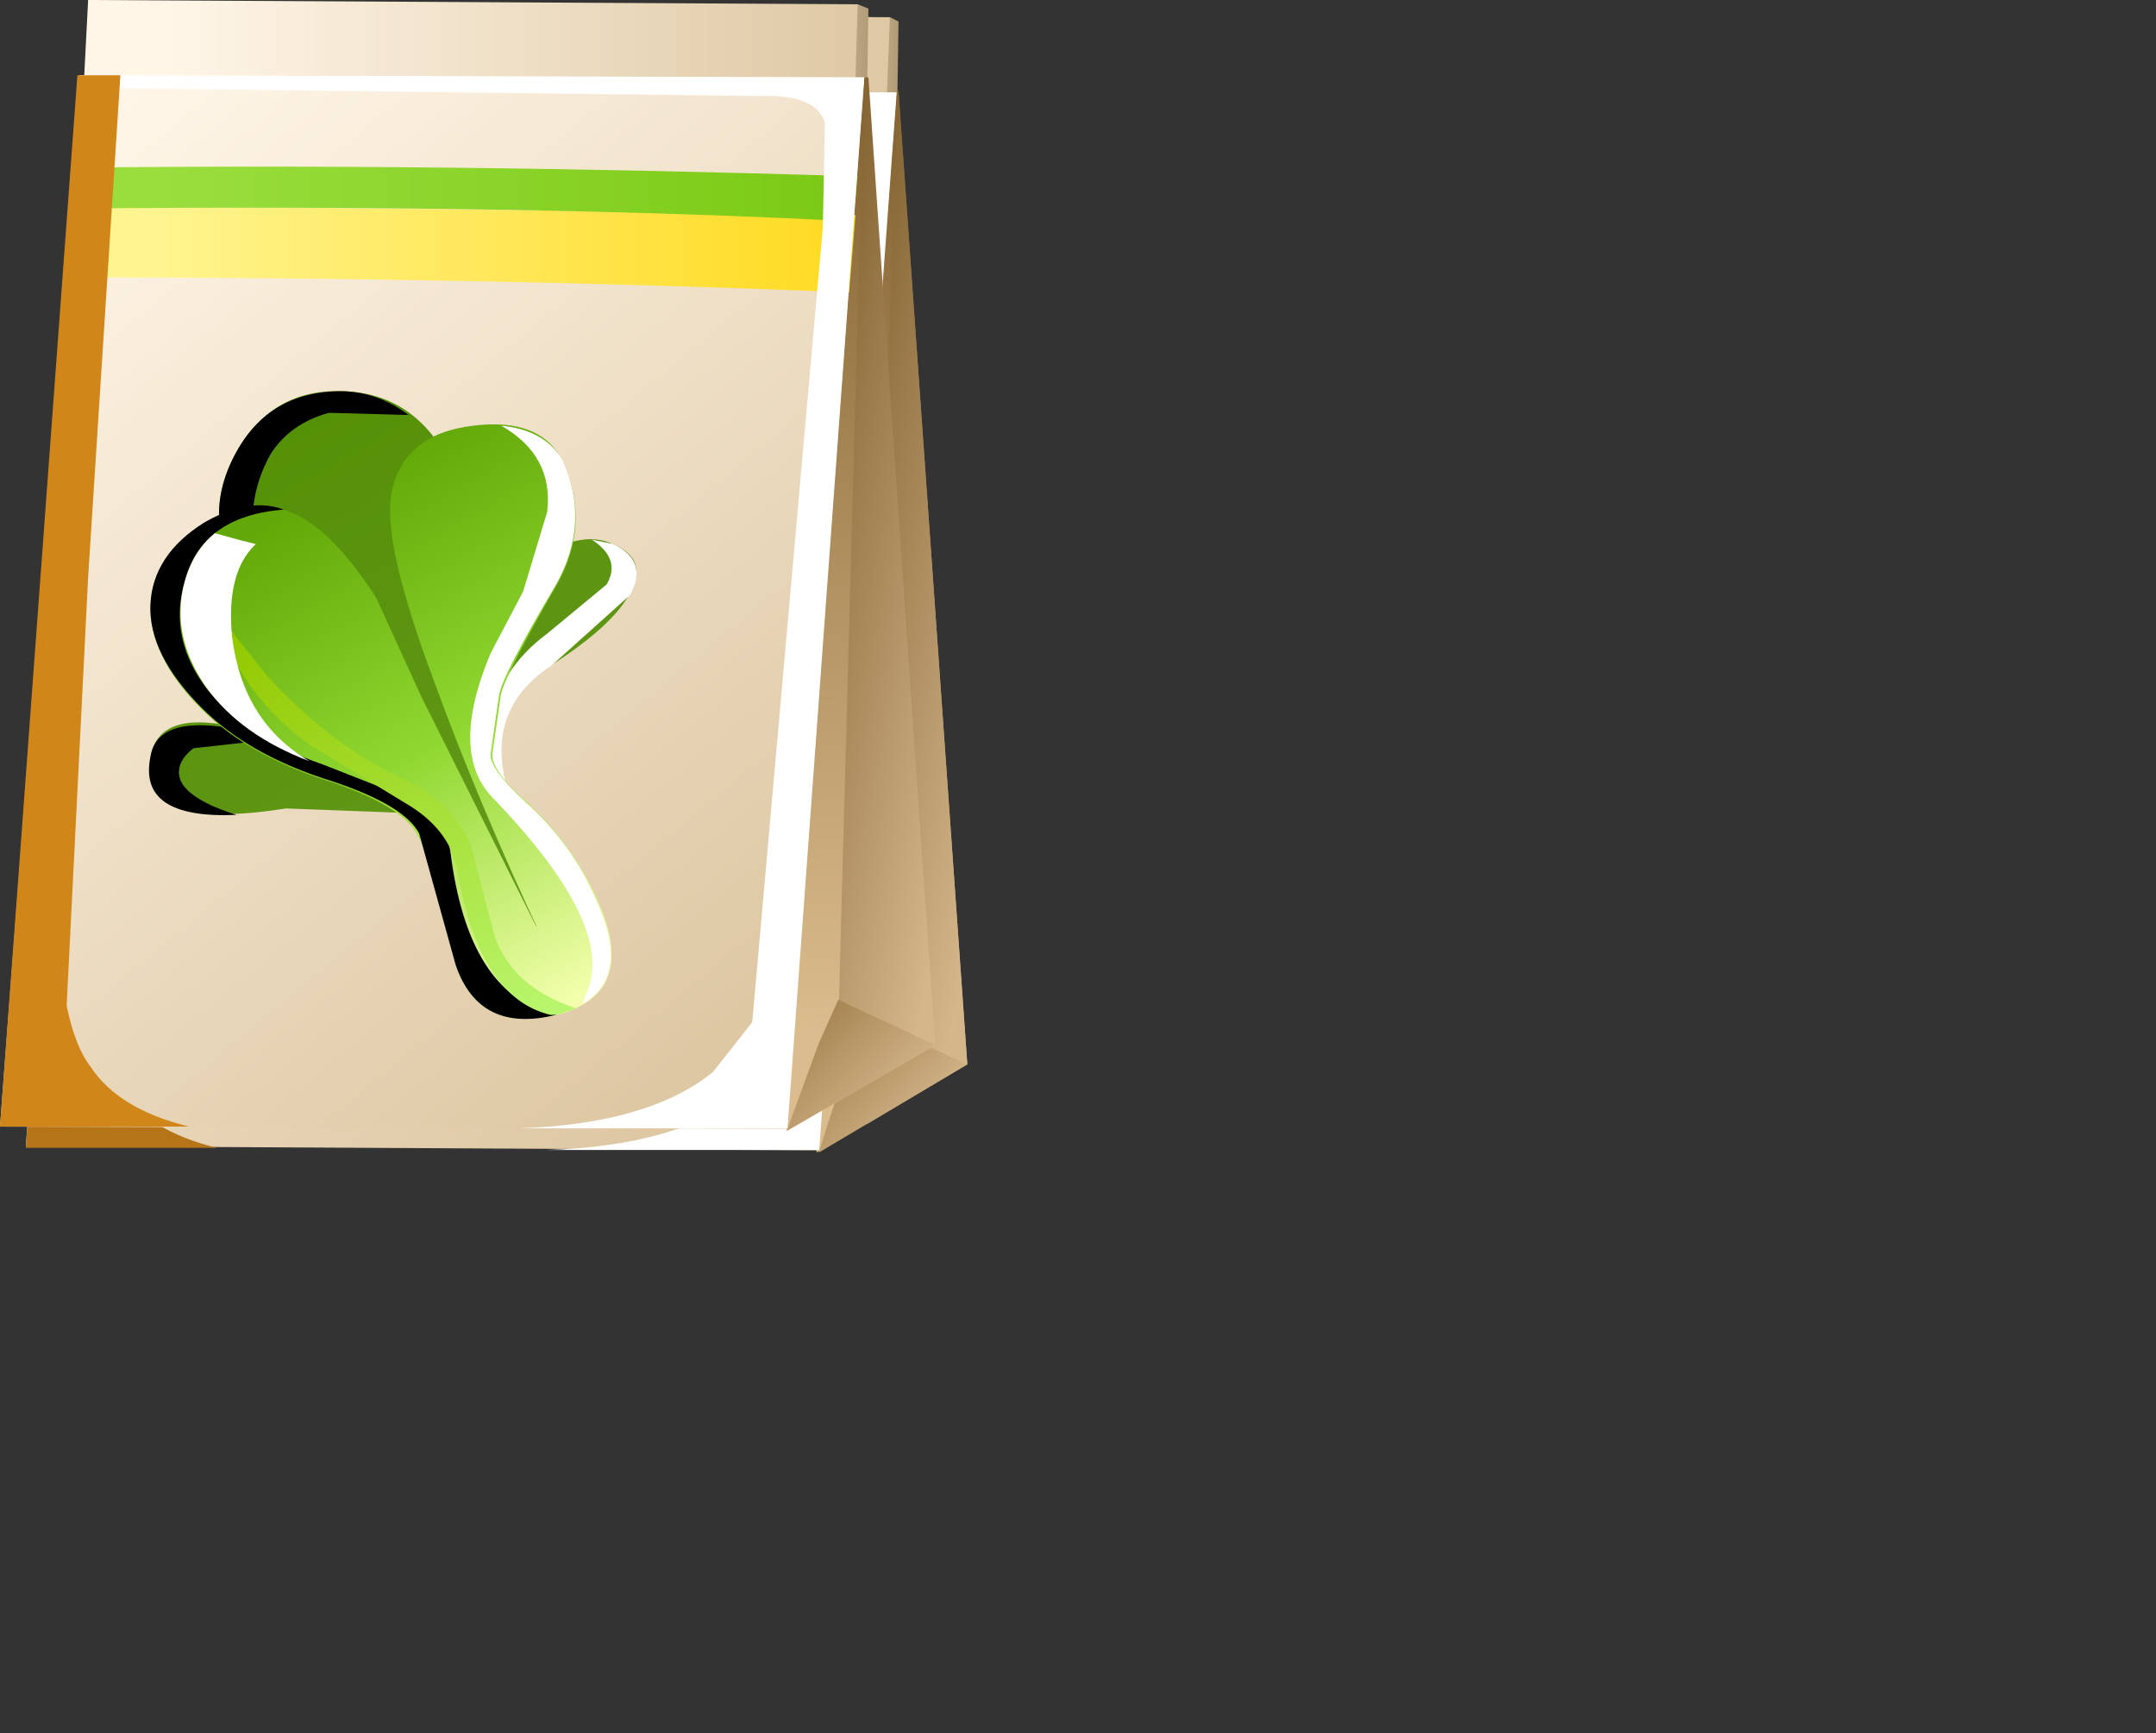 <?xml version="1.0" encoding="UTF-8" standalone="no"?>
<svg xmlns:xlink="http://www.w3.org/1999/xlink" height="40.3px" width="50.15px" xmlns="http://www.w3.org/2000/svg">
  <rect width="100%" height="100%" fill="#333333" stroke="none"/>
  <g transform="matrix(1.0, 0.0, 0.0, 1.0, 0.0, 0.0)">
    <use height="3.85" transform="matrix(1.0, 0.0, 0.0, 1.0, 17.35, 0.4)" width="3.55" xlink:href="#sprite0"/>
    <use height="5.2" transform="matrix(1.0, 0.0, 0.0, 1.0, 2.4, 0.3)" width="18.3" xlink:href="#sprite1"/>
    <use height="24.7" transform="matrix(1.0, 0.0, 0.0, 1.0, 14.85, 2.1)" width="7.65" xlink:href="#sprite2"/>
    <use height="24.0" transform="matrix(1.0, 0.0, 0.0, 1.0, 20.15, 2.15)" width="2.35" xlink:href="#sprite3"/>
    <use height="3.1" transform="matrix(1.0, 0.0, 0.0, 1.0, 19.05, 23.7)" width="3.45" xlink:href="#sprite4"/>
    <use height="24.65" transform="matrix(1.0, 0.0, 0.0, 1.0, 0.6, 2.1)" width="20.25" xlink:href="#sprite5"/>
    <use height="2.0" transform="matrix(1.0, 0.0, 0.0, 1.0, 2.05, 5.15)" width="18.55" xlink:href="#sprite6"/>
    <use height="1.35" transform="matrix(1.0, 0.0, 0.0, 1.0, 2.2, 4.15)" width="18.45" xlink:href="#sprite7"/>
    <use height="24.65" transform="matrix(1.0, 0.0, 0.0, 1.0, 2.4, 2.1)" width="18.45" xlink:href="#sprite8"/>
    <use height="24.6" transform="matrix(1.0, 0.0, 0.0, 1.0, 0.6, 2.1)" width="4.45" xlink:href="#sprite9"/>
    <use height="9.65" transform="matrix(1.0, 0.0, 0.0, 1.0, 3.95, 12.55)" width="12.45" xlink:href="#sprite10"/>
    <use height="9.5" transform="matrix(1.0, 0.0, 0.0, 1.0, 3.95, 12.55)" width="5.25" xlink:href="#sprite11"/>
    <use height="9.45" transform="matrix(1.0, 0.0, 0.0, 1.0, 8.5, 12.75)" width="7.9" xlink:href="#sprite12"/>
    <use height="3.55" transform="matrix(1.0, 0.0, 0.0, 1.0, 6.75, 11.95)" width="7.35" xlink:href="#sprite13"/>
    <use height="3.7" transform="matrix(1.0, 0.0, 0.0, 1.0, 10.25, 9.3)" width="2.1" xlink:href="#sprite14"/>
    <use height="1.15" transform="matrix(1.0, 0.0, 0.0, 1.0, 11.1, 9.35)" width="1.25" xlink:href="#sprite15"/>
    <use height="6.8" transform="matrix(1.0, 0.0, 0.0, 1.0, 4.75, 13.85)" width="2.4" xlink:href="#sprite16"/>
    <use height="26.3" transform="matrix(1.0, 0.0, 0.0, 1.0, 0.0, 0.0)" width="21.75" xlink:href="#shape17"/>
    <use height="24.5" transform="matrix(1.0, 0.0, 0.0, 1.0, 1.8, 1.75)" width="18.3" xlink:href="#sprite17"/>
    <use height="24.45" transform="matrix(1.0, 0.0, 0.0, 1.0, 0.0, 1.75)" width="4.4" xlink:href="#sprite18"/>
    <use height="12.45" transform="matrix(1.0, 0.0, 0.0, 1.0, 3.5, 9.1)" width="11.3" xlink:href="#shape19"/>
    <use height="9.85" transform="matrix(1.0, 0.0, 0.0, 1.0, 3.45, 9.1)" width="6.05" xlink:href="#sprite19"/>
    <use height="6.55" transform="matrix(1.0, 0.0, 0.0, 1.0, 11.35, 12.55)" width="3.45" xlink:href="#sprite20"/>
    <use height="13.85" transform="matrix(1.0, 0.0, 0.0, 1.0, 3.5, 9.85)" width="10.75" xlink:href="#shape22"/>
    <use height="11.95" transform="matrix(1.0, 0.0, 0.0, 1.0, 3.5, 11.75)" width="9.45" xlink:href="#sprite21"/>
    <use height="9.35" transform="matrix(1.0, 0.0, 0.0, 1.0, 5.05, 14.25)" width="8.35" xlink:href="#shape24"/>
    <use height="13.45" transform="matrix(1.0, 0.0, 0.0, 1.0, 10.95, 9.9)" width="3.25" xlink:href="#sprite22"/>
    <use height="5.3" transform="matrix(1.0, 0.0, 0.0, 1.0, 4.2, 12.4)" width="3.0" xlink:href="#sprite23"/>
  </g>
  <defs>
    <g id="sprite0" transform="matrix(1.0, 0.0, 0.0, 1.0, 0.0, 0.0)">
      <use height="3.85" transform="matrix(1.0, 0.0, 0.0, 1.0, 0.0, 0.0)" width="3.55" xlink:href="#shape0"/>
    </g>
    <g id="shape0" transform="matrix(1.0, 0.0, 0.0, 1.0, 0.0, 0.0)">
      <path d="M0.0 3.2 L3.35 0.0 3.55 0.1 3.5 3.35 0.2 3.85 0.0 3.2" fill="url(#gradient0)" fill-rule="evenodd" stroke="none"/>
    </g>
    <linearGradient gradientTransform="matrix(0.002, 0.0, 0.0, -0.002, 2.0, 1.9)" gradientUnits="userSpaceOnUse" id="gradient0" spreadMethod="pad" x1="-819.2" x2="819.2">
      <stop offset="0.0" stop-color="#fff6e8"/>
      <stop offset="1.0" stop-color="#b09a74"/>
    </linearGradient>
    <g id="sprite1" transform="matrix(1.0, 0.0, 0.0, 1.0, 0.0, 0.0)">
      <use height="5.2" transform="matrix(1.0, 0.0, 0.0, 1.0, 0.0, 0.0)" width="18.3" xlink:href="#shape1"/>
    </g>
    <g id="shape1" transform="matrix(1.0, 0.0, 0.0, 1.0, 0.0, 0.0)">
      <path d="M18.1 5.2 L0.0 4.9 0.25 0.0 18.3 0.1 18.1 5.2" fill="url(#gradient1)" fill-rule="evenodd" stroke="none"/>
    </g>
    <linearGradient gradientTransform="matrix(0.01, 0.0, 0.0, -0.01, 10.25, 2.6)" gradientUnits="userSpaceOnUse" id="gradient1" spreadMethod="pad" x1="-819.2" x2="819.2">
      <stop offset="0.0" stop-color="#fff6e8"/>
      <stop offset="1.0" stop-color="#dec8a4"/>
    </linearGradient>
    <g id="sprite2" transform="matrix(1.0, 0.0, 0.0, 1.0, 0.0, 0.0)">
      <use height="24.7" transform="matrix(1.0, 0.0, 0.0, 1.0, 0.0, 0.0)" width="7.65" xlink:href="#shape2"/>
    </g>
    <g id="shape2" transform="matrix(1.0, 0.0, 0.0, 1.0, 0.0, 0.0)">
      <path d="M0.0 5.25 L6.05 0.0 7.65 22.65 4.15 24.7 0.0 5.25" fill="url(#gradient2)" fill-rule="evenodd" stroke="none"/>
    </g>
    <linearGradient gradientTransform="matrix(-3.0E-4, 0.013, 0.013, 3.0E-4, 3.85, 11.6)" gradientUnits="userSpaceOnUse" id="gradient2" spreadMethod="pad" x1="-819.2" x2="819.2">
      <stop offset="0.0" stop-color="#876533"/>
      <stop offset="1.0" stop-color="#dbbc8e"/>
    </linearGradient>
    <g id="sprite3" transform="matrix(1.0, 0.0, 0.0, 1.0, 0.0, 0.0)">
      <use height="24.0" transform="matrix(1.0, 0.0, 0.0, 1.0, 0.0, 0.0)" width="2.35" xlink:href="#shape3"/>
    </g>
    <g id="shape3" transform="matrix(1.0, 0.0, 0.0, 1.0, 0.0, 0.0)">
      <path d="M0.0 24.0 L0.7 0.0 0.75 0.0 2.35 22.6 0.0 24.0" fill="url(#gradient3)" fill-rule="evenodd" stroke="none"/>
    </g>
    <linearGradient gradientTransform="matrix(0.004, 9.0E-4, 9.0E-4, -0.004, 0.75, 12.05)" gradientUnits="userSpaceOnUse" id="gradient3" spreadMethod="pad" x1="-819.2" x2="819.2">
      <stop offset="0.0" stop-color="#7d5b2a"/>
      <stop offset="1.0" stop-color="#d4b68a"/>
    </linearGradient>
    <g id="sprite4" transform="matrix(1.0, 0.0, 0.0, 1.0, 0.0, 0.0)">
      <use height="3.1" transform="matrix(1.0, 0.0, 0.0, 1.0, 0.0, 0.0)" width="3.45" xlink:href="#shape4"/>
    </g>
    <g id="shape4" transform="matrix(1.0, 0.0, 0.0, 1.0, 0.0, 0.0)">
      <path d="M0.0 3.1 Q0.4 1.7 1.15 0.0 L3.45 1.05 0.0 3.1" fill="url(#gradient4)" fill-rule="evenodd" stroke="none"/>
    </g>
    <linearGradient gradientTransform="matrix(0.002, 0.002, 0.002, -0.002, 0.4, 1.25)" gradientUnits="userSpaceOnUse" id="gradient4" spreadMethod="pad" x1="-819.2" x2="819.2">
      <stop offset="0.0" stop-color="#87622d"/>
      <stop offset="1.0" stop-color="#d4b68a"/>
    </linearGradient>
    <g id="sprite5" transform="matrix(1.0, 0.0, 0.0, 1.0, 0.0, 0.0)">
      <use height="24.65" transform="matrix(1.0, 0.0, 0.0, 1.0, 0.0, 0.0)" width="20.25" xlink:href="#shape5"/>
    </g>
    <g id="shape5" transform="matrix(1.0, 0.0, 0.0, 1.0, 0.0, 0.0)">
      <path d="M18.4 24.65 L0.0 24.55 1.85 0.0 20.25 0.05 18.4 24.65" fill="url(#gradient5)" fill-rule="evenodd" stroke="none"/>
    </g>
    <linearGradient gradientTransform="matrix(0.01, 0.012, 0.012, -0.01, 9.55, 11.6)" gradientUnits="userSpaceOnUse" id="gradient5" spreadMethod="pad" x1="-819.2" x2="819.2">
      <stop offset="0.0" stop-color="#fff6e8"/>
      <stop offset="1.0" stop-color="#dec8a4"/>
    </linearGradient>
    <g id="sprite6" transform="matrix(1.0, 0.0, 0.0, 1.0, 0.0, 0.0)">
      <use height="2.0" transform="matrix(1.0, 0.0, 0.0, 1.0, 0.0, 0.0)" width="18.55" xlink:href="#shape6"/>
    </g>
    <g id="shape6" transform="matrix(1.0, 0.0, 0.0, 1.0, 0.0, 0.0)">
      <path d="M0.15 0.05 Q2.85 -0.05 18.55 0.2 L18.4 2.0 Q9.75 1.65 0.0 1.65 L0.15 0.05" fill="url(#gradient6)" fill-rule="evenodd" stroke="none"/>
    </g>
    <linearGradient gradientTransform="matrix(0.01, 0.0, 0.0, -0.01, 10.4, 1.0)" gradientUnits="userSpaceOnUse" id="gradient6" spreadMethod="pad" x1="-819.2" x2="819.2">
      <stop offset="0.0" stop-color="#ed4c3b"/>
      <stop offset="1.0" stop-color="#c2210c"/>
    </linearGradient>
    <g id="sprite7" transform="matrix(1.0, 0.0, 0.0, 1.0, 0.0, 0.05)">
      <use height="1.35" transform="matrix(1.0, 0.0, 0.0, 1.0, 0.0, -0.05)" width="18.45" xlink:href="#shape7"/>
    </g>
    <g id="shape7" transform="matrix(1.0, 0.0, 0.0, 1.0, 0.0, 0.05)">
      <path d="M18.45 0.2 L18.35 1.3 Q11.95 0.95 0.0 0.95 L0.05 0.0 Q8.7 -0.1 18.45 0.2" fill="url(#gradient7)" fill-rule="evenodd" stroke="none"/>
    </g>
    <linearGradient gradientTransform="matrix(0.01, 0.0, 0.0, -0.01, 10.35, 0.65)" gradientUnits="userSpaceOnUse" id="gradient7" spreadMethod="pad" x1="-819.2" x2="819.2">
      <stop offset="0.0" stop-color="#9ade3e"/>
      <stop offset="1.0" stop-color="#7ac914"/>
    </linearGradient>
    <g id="sprite8" transform="matrix(1.0, 0.0, 0.0, 1.0, 0.0, 0.0)">
      <use height="25.3" transform="matrix(0.974, 0.0, 0.0, 0.974, 0.0, 0.0)" width="18.95" xlink:href="#shape8"/>
    </g>
    <g id="shape8" transform="matrix(1.0, 0.0, 0.0, 1.0, 0.0, 0.0)">
      <path d="M15.3 23.95 L16.25 22.75 17.95 3.65 18.0 1.15 Q17.8 0.45 16.45 0.5 L0.0 0.3 0.05 0.0 18.95 0.05 17.1 25.3 10.6 25.3 Q13.75 25.2 15.3 23.95" fill="#ffffff" fill-rule="evenodd" stroke="none"/>
    </g>
    <g id="sprite9" transform="matrix(1.0, 0.0, 0.0, 1.0, 0.0, 0.0)">
      <use height="25.25" transform="matrix(0.978, 0.0, 0.0, 0.974, 0.0, 0.0)" width="4.55" xlink:href="#shape9"/>
    </g>
    <g id="shape9" transform="matrix(1.0, 0.0, 0.0, 1.0, 0.0, 0.0)">
      <path d="M1.9 0.0 L2.95 0.0 2.15 12.05 1.65 22.4 2.2 23.8 Q2.9 24.85 4.55 25.25 L0.0 25.25 1.9 0.0" fill="#b57416" fill-rule="evenodd" stroke="none"/>
    </g>
    <g id="sprite10" transform="matrix(1.0, 0.0, 0.0, 1.0, 0.05, 0.0)">
      <use height="9.65" transform="matrix(1.0, 0.0, 0.0, 1.0, -0.05, 0.0)" width="12.45" xlink:href="#shape10"/>
    </g>
    <g id="shape10" transform="matrix(1.0, 0.0, 0.0, 1.0, 0.05, 0.0)">
      <path d="M9.9 0.5 Q12.25 1.35 12.4 4.2 12.55 7.1 9.95 8.75 8.15 9.85 5.75 9.6 L3.8 9.3 Q2.5 8.85 1.65 8.05 -0.5 6.0 0.1 3.4 0.65 0.85 3.15 0.2 5.15 -0.3 6.5 0.5 8.0 -0.2 9.9 0.5" fill="url(#gradient8)" fill-rule="evenodd" stroke="none"/>
    </g>
    <linearGradient gradientTransform="matrix(0.008, 0.0, 0.0, -0.008, 6.2, 4.85)" gradientUnits="userSpaceOnUse" id="gradient8" spreadMethod="pad" x1="-819.2" x2="819.2">
      <stop offset="0.0" stop-color="#ed2e1a"/>
      <stop offset="1.0" stop-color="#911909"/>
    </linearGradient>
    <g id="sprite11" transform="matrix(1.0, 0.0, 0.0, 1.0, 0.05, 0.0)">
      <use height="9.5" transform="matrix(1.061, 0.0, 0.0, 1.0, -0.05, 0.0)" width="4.95" xlink:href="#shape11"/>
    </g>
    <g id="shape11" transform="matrix(1.0, 0.0, 0.0, 1.0, 0.0, 0.0)">
      <path d="M0.15 3.2 Q0.75 0.7 3.05 0.15 L4.95 0.1 4.95 0.2 Q2.7 0.45 1.55 1.8 0.65 2.85 0.7 4.6 0.75 6.45 1.8 7.7 2.7 8.8 4.0 9.5 2.4 9.1 1.4 7.95 -0.5 5.8 0.15 3.2" fill="#000000" fill-rule="evenodd" stroke="none"/>
    </g>
    <g id="sprite12" transform="matrix(1.0, 0.0, 0.0, 1.0, 0.0, 0.0)">
      <use height="9.5" transform="matrix(1.068, 0.0, 0.0, 0.995, 0.0, 0.0)" width="7.4" xlink:href="#shape12"/>
    </g>
    <g id="shape12" transform="matrix(1.0, 0.0, 0.0, 1.0, 0.0, 0.0)">
      <path d="M5.25 0.4 Q7.4 1.35 7.4 4.2 7.45 7.15 5.0 8.7 3.25 9.8 1.1 9.4 L0.0 9.2 0.2 9.25 Q3.05 9.8 5.35 7.85 6.75 6.65 6.8 4.5 6.9 2.65 6.05 1.6 4.95 0.3 3.25 0.3 L2.8 0.05 Q4.1 -0.15 5.25 0.4" fill="#ffffff" fill-rule="evenodd" stroke="none"/>
    </g>
    <g id="sprite13" transform="matrix(1.0, 0.0, 0.0, 1.0, 0.0, 0.0)">
      <use height="3.55" transform="matrix(1.0, 0.0, 0.0, 1.0, 0.0, 0.0)" width="7.35" xlink:href="#shape13"/>
    </g>
    <g id="shape13" transform="matrix(1.0, 0.0, 0.0, 1.0, 0.0, 0.0)">
      <path d="M5.25 1.05 L5.95 1.55 Q6.45 2.0 6.4 2.55 L5.5 2.35 4.7 1.85 4.25 1.45 3.95 2.6 3.5 3.5 3.45 3.55 3.45 3.5 3.1 2.55 3.05 1.4 1.65 2.2 0.7 2.3 Q0.75 1.75 1.3 1.35 1.9 0.9 2.45 0.8 L0.5 0.75 0.0 0.55 Q0.7 0.1 1.8 0.0 2.9 -0.05 3.7 0.55 4.7 0.05 5.65 0.2 6.75 0.35 7.35 0.9 L6.85 1.0 4.9 0.9 5.25 1.05" fill="url(#gradient9)" fill-rule="evenodd" stroke="none"/>
    </g>
    <linearGradient gradientTransform="matrix(0.004, 0.0, 0.0, -0.004, 3.7, 1.75)" gradientUnits="userSpaceOnUse" id="gradient9" spreadMethod="pad" x1="-819.2" x2="819.2">
      <stop offset="0.0" stop-color="#79ba21"/>
      <stop offset="1.0" stop-color="#4d800d"/>
    </linearGradient>
    <g id="sprite14" transform="matrix(1.0, 0.0, 0.0, 1.0, 0.0, 0.05)">
      <use height="3.8" transform="matrix(0.977, 0.0, 0.0, 0.974, 0.0, -0.049)" width="2.15" xlink:href="#shape14"/>
    </g>
    <g id="shape14" transform="matrix(1.0, 0.0, 0.0, 1.0, 0.0, 0.05)">
      <path d="M0.05 3.65 L0.1 1.85 Q0.3 0.6 0.8 0.1 L1.75 0.2 Q2.3 0.65 2.1 1.15 1.45 1.3 1.1 1.75 0.75 2.25 0.4 3.6 L0.05 3.65" fill="url(#gradient10)" fill-rule="evenodd" stroke="none"/>
    </g>
    <linearGradient gradientTransform="matrix(0.001, 0.0, 0.0, -0.001, 1.1, 1.85)" gradientUnits="userSpaceOnUse" id="gradient10" spreadMethod="pad" x1="-819.2" x2="819.2">
      <stop offset="0.0" stop-color="#79ba21"/>
      <stop offset="1.0" stop-color="#4d800d"/>
    </linearGradient>
    <g id="sprite15" transform="matrix(1.0, 0.0, 0.0, 1.0, -0.05, 0.0)">
      <use height="1.2" transform="matrix(0.926, 0.0, 0.0, 0.958, 0.05, 0.0)" width="1.35" xlink:href="#shape15"/>
    </g>
    <g id="shape15" transform="matrix(1.0, 0.0, 0.0, 1.0, 0.0, 0.0)">
      <path d="M0.95 0.25 Q1.45 0.65 1.3 1.2 L1.2 1.2 0.35 0.8 Q0.0 0.45 0.0 0.1 L0.95 0.25" fill="#618c27" fill-rule="evenodd" stroke="none"/>
    </g>
    <g id="sprite16" transform="matrix(1.0, 0.0, 0.0, 1.0, 0.0, 0.0)">
      <use height="7.0" transform="matrix(0.98, 0.0, 0.0, 0.971, 0.0, 0.0)" width="2.45" xlink:href="#shape16"/>
    </g>
    <g id="shape16" transform="matrix(1.0, 0.0, 0.0, 1.0, 0.0, 0.0)">
      <path d="M1.55 0.0 L1.85 0.5 2.45 1.1 Q1.4 1.9 1.1 4.05 0.85 5.8 1.7 7.0 0.25 5.6 0.0 3.35 -0.1 1.9 0.7 0.8 L1.55 0.0" fill="#ffe2c7" fill-rule="evenodd" stroke="none"/>
    </g>
    <g id="shape17" transform="matrix(1.0, 0.0, 0.0, 1.0, 0.0, 0.0)">
      <path d="M16.65 3.25 L19.95 0.1 20.2 0.2 20.15 3.45 16.85 3.9 16.65 3.25" fill="url(#gradient11)" fill-rule="evenodd" stroke="none"/>
      <path d="M19.8 5.15 L1.8 4.85 2.05 0.0 19.95 0.1 19.8 5.15" fill="url(#gradient12)" fill-rule="evenodd" stroke="none"/>
      <path d="M14.15 6.95 L20.15 1.8 21.75 24.3 18.3 26.3 14.15 6.95" fill="url(#gradient13)" fill-rule="evenodd" stroke="none"/>
      <path d="M19.45 25.65 L20.1 1.8 20.2 1.8 21.75 24.3 19.45 25.65" fill="url(#gradient14)" fill-rule="evenodd" stroke="none"/>
      <path d="M18.3 26.3 L19.05 24.25 19.5 23.25 21.75 24.3 18.3 26.3" fill="url(#gradient15)" fill-rule="evenodd" stroke="none"/>
      <path d="M18.3 26.25 L0.0 26.2 1.85 1.75 20.1 1.8 18.3 26.25" fill="url(#gradient16)" fill-rule="evenodd" stroke="none"/>
      <path d="M1.6 4.85 Q4.25 4.75 19.9 5.0 L19.75 6.8 Q11.25 6.45 1.5 6.45 L1.6 4.85" fill="url(#gradient17)" fill-rule="evenodd" stroke="none"/>
      <path d="M1.65 3.9 Q10.25 3.8 19.95 4.1 L19.85 5.15 Q12.25 4.75 1.6 4.85 L1.65 3.9" fill="url(#gradient18)" fill-rule="evenodd" stroke="none"/>
    </g>
    <linearGradient gradientTransform="matrix(0.002, 0.0, 0.0, -0.002, 18.65, 2.0)" gradientUnits="userSpaceOnUse" id="gradient11" spreadMethod="pad" x1="-819.2" x2="819.2">
      <stop offset="0.0" stop-color="#fff6e8"/>
      <stop offset="1.0" stop-color="#b09a74"/>
    </linearGradient>
    <linearGradient gradientTransform="matrix(0.01, 0.0, 0.0, -0.01, 12.0, 2.6)" gradientUnits="userSpaceOnUse" id="gradient12" spreadMethod="pad" x1="-819.2" x2="819.2">
      <stop offset="0.0" stop-color="#fff6e8"/>
      <stop offset="1.0" stop-color="#dec8a4"/>
    </linearGradient>
    <linearGradient gradientTransform="matrix(-3.0E-4, 0.013, 0.013, 3.0E-4, 18.0, 13.35)" gradientUnits="userSpaceOnUse" id="gradient13" spreadMethod="pad" x1="-819.2" x2="819.2">
      <stop offset="0.0" stop-color="#876533"/>
      <stop offset="1.0" stop-color="#dbbc8e"/>
    </linearGradient>
    <linearGradient gradientTransform="matrix(0.004, 9.0E-4, 9.0E-4, -0.004, 20.2, 13.8)" gradientUnits="userSpaceOnUse" id="gradient14" spreadMethod="pad" x1="-819.2" x2="819.2">
      <stop offset="0.0" stop-color="#7d5b2a"/>
      <stop offset="1.0" stop-color="#d4b68a"/>
    </linearGradient>
    <linearGradient gradientTransform="matrix(0.002, 0.002, 0.002, -0.002, 18.75, 24.5)" gradientUnits="userSpaceOnUse" id="gradient15" spreadMethod="pad" x1="-819.2" x2="819.2">
      <stop offset="0.0" stop-color="#87622d"/>
      <stop offset="1.0" stop-color="#d4b68a"/>
    </linearGradient>
    <linearGradient gradientTransform="matrix(0.01, 0.012, 0.012, -0.01, 9.5, 13.3)" gradientUnits="userSpaceOnUse" id="gradient16" spreadMethod="pad" x1="-819.2" x2="819.2">
      <stop offset="0.0" stop-color="#fff6e8"/>
      <stop offset="1.0" stop-color="#dec8a4"/>
    </linearGradient>
    <linearGradient gradientTransform="matrix(0.01, 0.0, 0.0, -0.01, 11.8, 5.8)" gradientUnits="userSpaceOnUse" id="gradient17" spreadMethod="pad" x1="-819.2" x2="819.2">
      <stop offset="0.0" stop-color="#fff48f"/>
      <stop offset="1.0" stop-color="#ffda1f"/>
    </linearGradient>
    <linearGradient gradientTransform="matrix(0.01, 0.0, 0.0, -0.01, 11.85, 4.5)" gradientUnits="userSpaceOnUse" id="gradient18" spreadMethod="pad" x1="-819.2" x2="819.2">
      <stop offset="0.0" stop-color="#9ade3e"/>
      <stop offset="1.0" stop-color="#7ac914"/>
    </linearGradient>
    <g id="sprite17" transform="matrix(1.0, 0.0, 0.0, 1.0, 0.0, 0.0)">
      <use height="25.3" transform="matrix(0.966, 0.0, 0.0, 0.968, 0.0, 0.0)" width="18.95" xlink:href="#shape8"/>
    </g>
    <g id="sprite18" transform="matrix(1.0, 0.0, 0.0, 1.0, 0.0, 0.0)">
      <use height="24.4" transform="matrix(1.0, 0.0, 0.0, 1.002, 0.0, 0.0)" width="4.4" xlink:href="#shape18"/>
    </g>
    <g id="shape18" transform="matrix(1.0, 0.0, 0.0, 1.0, 0.0, 0.0)">
      <path d="M1.8 0.0 L2.8 0.0 2.05 11.65 1.55 21.6 Q1.75 22.55 2.1 23.0 2.75 24.0 4.4 24.4 L0.0 24.4 1.8 0.0" fill="#d18619" fill-rule="evenodd" stroke="none"/>
    </g>
    <g id="shape19" transform="matrix(1.0, 0.0, 0.0, 1.0, -3.5, -9.1)">
      <path d="M5.45 10.6 Q6.3 9.0 8.05 9.1 10.1 9.2 10.85 11.75 L11.25 14.1 12.4 13.05 Q13.5 12.3 14.25 12.65 15.1 13.0 14.65 13.8 14.25 14.55 12.85 15.45 10.5 16.95 12.7 20.15 13.65 21.5 12.3 21.55 10.95 21.55 10.65 20.85 10.05 19.3 9.3 18.9 L6.65 18.8 Q3.2 19.35 3.5 17.6 3.7 16.45 5.65 16.95 L8.65 17.95 5.65 13.55 Q4.65 12.15 5.45 10.6" fill="url(#gradient19)" fill-rule="evenodd" stroke="none"/>
    </g>
    <linearGradient gradientTransform="matrix(0.004, 0.007, 0.007, -0.004, 9.25, 15.9)" gradientUnits="userSpaceOnUse" id="gradient19" spreadMethod="pad" x1="-819.2" x2="819.2">
      <stop offset="0.008" stop-color="#559107"/>
      <stop offset="1.0" stop-color="#64991c"/>
    </linearGradient>
    <g id="sprite19" transform="matrix(1.0, 0.0, 0.0, 1.0, 0.0, 0.0)">
      <use height="9.85" transform="matrix(1.0, 0.0, 0.0, 1.0, 0.0, 0.0)" width="6.05" xlink:href="#shape20"/>
    </g>
    <g id="shape20" transform="matrix(1.0, 0.0, 0.0, 1.0, 0.0, 0.0)">
      <path d="M0.05 8.5 Q0.25 7.2 3.35 8.2 L3.3 8.3 2.4 8.15 1.05 8.3 Q0.6 8.65 0.75 9.05 0.95 9.5 2.05 9.85 -0.25 9.95 0.05 8.5" fill="#000000" fill-rule="evenodd" stroke="none"/>
      <path d="M4.6 0.0 Q5.4 0.05 6.05 0.55 L4.2 0.5 Q3.3 0.75 2.85 1.45 2.2 2.6 2.55 3.9 L3.1 5.75 2.2 4.5 Q1.2 3.05 2.0 1.5 2.8 -0.05 4.6 0.0" fill="#000000" fill-rule="evenodd" stroke="none"/>
    </g>
    <g id="sprite20" transform="matrix(1.0, 0.0, 0.0, 1.0, 0.0, 0.0)">
      <use height="6.6" transform="matrix(0.986, 0.0, 0.0, 0.992, 0.0, 0.0)" width="3.5" xlink:href="#shape21"/>
    </g>
    <g id="shape21" transform="matrix(1.0, 0.0, 0.0, 1.0, 0.0, 0.0)">
      <path d="M2.45 0.0 L2.95 0.1 Q3.8 0.5 3.35 1.3 L1.5 2.95 Q-0.35 4.15 0.7 6.5 L0.6 6.6 0.4 6.35 Q-0.15 5.6 0.05 4.3 0.25 3.05 1.4 2.2 L2.8 1.05 Q3.15 0.45 2.45 0.0" fill="#ffffff" fill-rule="evenodd" stroke="none"/>
    </g>
    <g id="shape22" transform="matrix(1.0, 0.0, 0.0, 1.0, -3.5, -9.85)">
      <path d="M13.1 10.75 Q13.75 12.2 12.95 13.6 11.75 15.7 11.65 16.15 L11.45 17.55 Q11.45 17.95 12.25 18.65 13.5 19.8 14.05 21.3 14.7 23.15 12.95 23.6 11.15 24.05 10.6 22.45 10.2 20.35 9.7 19.4 9.35 18.75 7.75 18.2 5.8 17.6 4.7 16.5 3.45 15.25 3.5 14.05 3.55 12.95 4.75 12.2 5.9 11.5 6.85 11.95 7.75 12.35 8.75 13.9 L9.8 16.2 12.6 21.8 Q11.1 18.6 10.1 15.85 8.9 12.65 9.1 11.5 9.35 10.1 11.0 9.9 12.6 9.7 13.1 10.75" fill="url(#gradient20)" fill-rule="evenodd" stroke="none"/>
    </g>
    <linearGradient gradientTransform="matrix(0.004, 0.007, 0.007, -0.004, 10.65, 17.25)" gradientUnits="userSpaceOnUse" id="gradient20" spreadMethod="pad" x1="-819.2" x2="819.2">
      <stop offset="0.0" stop-color="#62a808"/>
      <stop offset="0.486" stop-color="#90d831"/>
      <stop offset="1.0" stop-color="#f3ffad"/>
    </linearGradient>
    <g id="sprite21" transform="matrix(1.0, 0.0, 0.0, 1.0, 0.0, 0.0)">
      <use height="11.9" transform="matrix(1.0, 0.0, 0.0, 1.004, 0.0, 0.0)" width="9.45" xlink:href="#shape23"/>
    </g>
    <g id="shape23" transform="matrix(1.0, 0.0, 0.0, 1.0, 0.0, 0.0)">
      <path d="M1.35 4.3 Q2.25 5.4 4.0 6.0 L6.3 6.9 Q6.9 7.25 7.0 8.2 7.45 11.4 9.45 11.8 7.65 12.25 7.1 10.65 L6.25 7.6 Q5.9 6.95 4.25 6.4 2.3 5.8 1.2 4.7 -0.05 3.45 0.0 2.3 0.05 1.15 1.25 0.4 2.3 -0.2 3.1 0.1 1.2 0.25 0.8 1.75 0.4 3.1 1.35 4.3" fill="#000000" fill-rule="evenodd" stroke="none"/>
    </g>
    <g id="shape24" transform="matrix(1.0, 0.0, 0.0, 1.0, -5.05, -14.25)">
      <path d="M9.55 18.75 L7.25 17.35 Q6.1 16.55 5.45 15.35 L5.05 14.25 6.2 15.7 Q7.7 17.35 9.45 18.15 10.55 18.7 10.95 19.65 L11.5 21.75 Q11.9 22.95 13.4 23.45 L12.95 23.6 12.8 23.6 Q11.15 23.2 10.65 20.3 10.5 19.35 9.55 18.75" fill="url(#gradient21)" fill-rule="evenodd" stroke="none"/>
    </g>
    <linearGradient gradientTransform="matrix(0.003, 0.006, 0.006, -0.003, 9.25, 19.05)" gradientUnits="userSpaceOnUse" id="gradient21" spreadMethod="pad" x1="-819.2" x2="819.2">
      <stop offset="0.008" stop-color="#93c900"/>
      <stop offset="1.0" stop-color="#b9f56c"/>
    </linearGradient>
    <g id="sprite22" transform="matrix(1.0, 0.0, 0.0, 1.0, 0.0, 0.0)">
      <use height="13.45" transform="matrix(1.016, 0.0, 0.0, 1.0, 8.0E-4, 0.0)" width="3.2" xlink:href="#shape25"/>
    </g>
    <g id="shape25" transform="matrix(1.0, 0.0, 0.0, 1.0, -0.05, 0.0)">
      <path d="M2.15 0.8 Q2.8 2.25 2.0 3.7 0.8 5.75 0.7 6.25 L0.5 7.65 Q0.5 8.0 1.3 8.75 2.4 9.75 2.95 11.1 3.7 12.8 2.6 13.45 L2.7 13.2 Q3.4 11.65 0.55 8.65 -0.45 7.6 0.5 5.3 L1.25 3.85 1.8 2.0 Q1.95 0.7 0.75 0.0 1.75 0.1 2.15 0.8" fill="#ffffff" fill-rule="evenodd" stroke="none"/>
    </g>
    <g id="sprite23" transform="matrix(1.0, 0.0, 0.0, 1.0, 0.0, 0.0)">
      <use height="5.25" transform="matrix(1.0, 0.0, 0.0, 1.01, 0.0, 0.0)" width="3.0" xlink:href="#shape26"/>
    </g>
    <g id="shape26" transform="matrix(1.0, 0.0, 0.0, 1.0, 0.0, 0.0)">
      <path d="M0.1 1.1 Q0.3 0.4 0.8 0.0 L1.35 0.15 1.75 0.25 Q1.05 0.9 1.2 2.4 1.45 4.35 3.0 5.25 1.4 4.65 0.6 3.55 -0.25 2.35 0.1 1.1" fill="#ffffff" fill-rule="evenodd" stroke="none"/>
    </g>
  </defs>
</svg>
